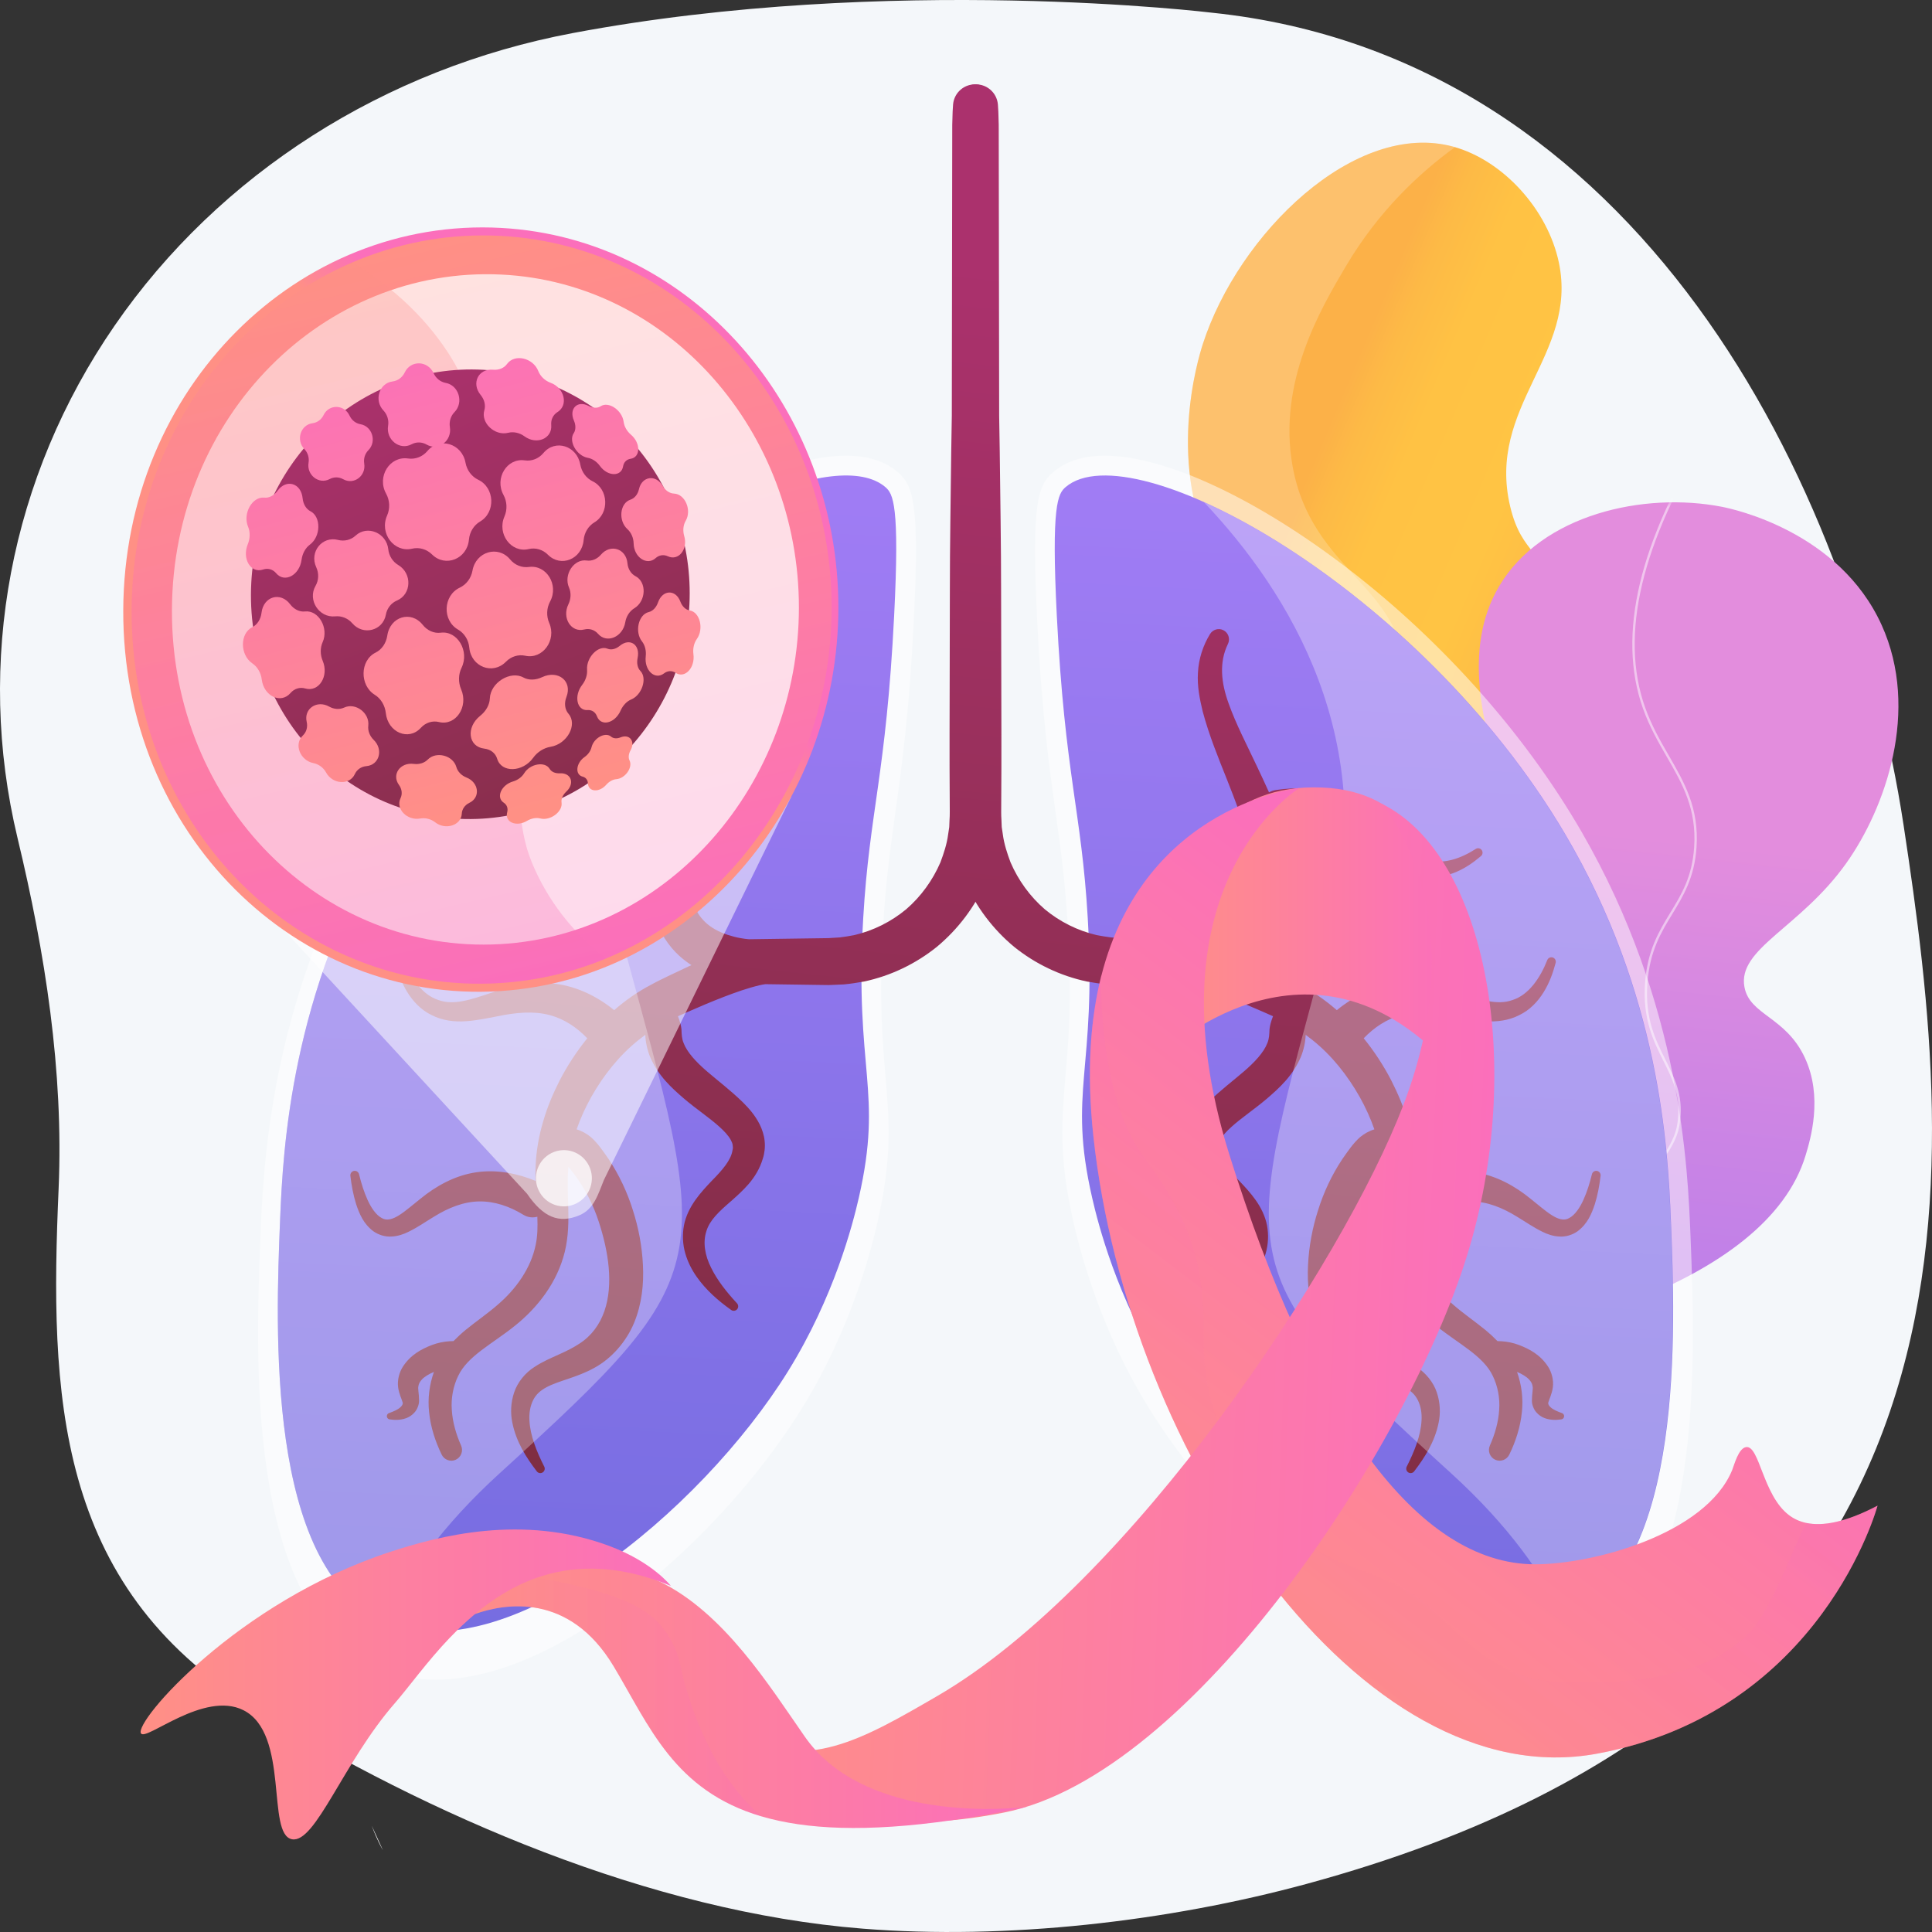 <svg width="360" height="360" viewBox="0 0 360 360" fill="none" xmlns="http://www.w3.org/2000/svg">
<rect x="0" y="0" width="360" height="360" fill="#333333" stroke="none"/>
<path d="M354.706 153.767C344.948 89.54 304.942 10.633 225.904 2.376C225.904 2.376 165.896 -4.965 106.74 6.16C71.632 12.762 40.846 32.416 21.367 60.664C1.887 88.912 -4.62 123.357 3.277 156.195C8.406 177.524 11.872 199.598 10.921 221.515C9.265 259.659 10.218 295.264 47.029 318.011C79.897 338.323 121.263 356.237 160.726 359.374C187.545 361.507 217.62 358.056 243.468 351.035C375.197 315.251 364.463 217.994 354.706 153.767Z" fill="#F4F7FA"/>
<path d="M234.273 281.337C290.843 256.003 301.935 238.725 301.125 227.475C300.654 220.934 295.929 213.22 297.256 198.581C298.375 186.243 302.41 184.249 301.088 176.254C298.795 162.385 285.688 162.53 282.553 149.713C279.12 135.681 293.255 129.061 289.846 111.838C287.981 102.418 283.588 103.57 281.406 94.399C276.959 75.704 294.065 66.094 290.478 48.948C288.39 38.967 280.007 29.87 270.854 27.345C252.495 22.279 230.741 43.569 224.115 64.156C223.262 66.809 217.047 87.084 226.68 104.451C232.493 114.93 239.834 116.705 240.347 125.118C241.07 136.987 226.859 140.011 226.976 150.909C227.135 165.674 253.338 170.652 253.4 187.348C253.424 193.81 249.504 194.704 249.971 201.83C250.738 213.55 261.779 217.855 265.341 225.646C269.165 234.012 265.833 249.607 234.273 281.337Z" fill="url(#paint0_linear_431_1780)"/>
<path opacity="0.2" d="M240.86 86.895C244.427 106.6 261.578 109.045 261.876 126.278C262.118 140.275 250.914 144.908 254.269 155.836C257.485 166.309 268.653 164.909 272.993 176.423C276.571 185.913 270.249 190.221 270.973 205.118C271.702 220.113 278.548 224.797 279.614 233.539C280.759 242.924 275.146 256.217 248.523 274.662C244.127 276.822 239.388 279.046 234.273 281.337C265.833 249.607 269.165 234.012 265.341 225.646C261.779 217.855 250.738 213.55 249.97 201.83C249.504 194.704 253.423 193.81 253.4 187.348C253.338 170.652 227.135 165.674 226.976 150.909C226.859 140.011 241.07 136.987 240.346 125.118C239.834 116.705 232.493 114.93 226.68 104.451C217.047 87.084 223.262 66.809 224.115 64.156C230.741 43.569 252.495 22.279 270.854 27.345C270.942 27.369 271.029 27.398 271.118 27.423C264.35 32.328 256.795 39.459 250.799 49.591C246.142 57.46 238.016 71.191 240.86 86.895Z" fill="white"/>
<path d="M228.106 251.985C234.8 252.809 245.523 253.68 258.587 252.627C285.491 250.458 329.112 239.578 336.448 215.281C337.35 212.295 339.733 204.403 336.292 197.058C332.715 189.422 326.025 189.168 325.052 183.918C323.722 176.74 335.432 172.913 344.006 160.87C351.288 150.643 357.824 132.36 350.616 116.462C342.712 99.031 322.99 94.853 320.859 94.436C306.379 91.607 287.254 95.813 279.324 109.26C272.308 121.159 276.695 135.819 279.591 145.493C286.142 167.384 298.605 173.647 294.99 183.537C291.699 192.544 279.941 191.24 276.241 202.997C274.659 208.021 276.315 209.82 274.413 219.202C272.974 226.301 270.67 231.957 269.635 234.045C261.623 250.209 230.845 251.866 228.106 251.985Z" fill="url(#paint1_linear_431_1780)"/>
<mask id="mask0_431_1780" style="mask-type:luminance" maskUnits="userSpaceOnUse" x="228" y="93" width="126" height="161">
<path d="M228.106 251.984C234.8 252.809 245.523 253.68 258.587 252.627C285.491 250.457 329.112 239.577 336.448 215.281C337.35 212.294 339.733 204.403 336.292 197.058C332.715 189.421 326.025 189.168 325.052 183.918C323.722 176.74 335.432 172.913 344.006 160.87C351.288 150.642 357.824 132.359 350.616 116.462C342.712 99.03 322.99 94.852 320.859 94.436C306.379 91.606 287.254 95.813 279.324 109.26C272.308 121.158 276.695 135.818 279.591 145.493C286.142 167.383 298.605 173.646 294.99 183.536C291.699 192.543 279.941 191.24 276.241 202.996C274.659 208.02 276.315 209.819 274.413 219.202C272.974 226.301 270.67 231.956 269.635 234.045C261.623 250.209 230.845 251.865 228.106 251.984Z" fill="white"/>
</mask>
<g mask="url(#mask0_431_1780)">
<path opacity="0.5" d="M228.789 259.187L228.66 258.762C246.318 253.374 263.331 246.305 279.226 237.752C311.36 220.461 312.333 211.522 312.653 208.585C313.146 204.062 311.592 200.96 309.946 197.677C308.124 194.041 306.058 189.92 306.527 183.208C306.955 177.09 309.136 173.515 311.244 170.059C313.337 166.629 315.313 163.388 315.683 157.84C316.161 150.685 313.459 146.005 310.599 141.049C309.002 138.282 307.35 135.419 306.124 131.958C301.286 118.304 305.394 100.942 318.334 80.355L318.707 80.592C305.843 101.058 301.75 118.29 306.539 131.809C307.752 135.232 309.394 138.076 310.981 140.827C313.876 145.842 316.611 150.58 316.124 157.87C315.746 163.527 313.649 166.966 311.621 170.291C309.54 173.702 307.388 177.229 306.968 183.24C306.507 189.829 308.456 193.717 310.34 197.477C312.016 200.821 313.599 203.98 313.092 208.633C312.766 211.628 311.773 220.742 279.435 238.143C263.513 246.71 246.474 253.791 228.789 259.187Z" fill="white"/>
</g>
<path opacity="0.5" d="M81.177 312.981C76.958 312.981 73.05 312.125 69.561 310.435C45.817 298.939 47.644 252.77 48.522 230.583C49.036 217.595 50.239 187.182 68.791 155.069C79.658 136.258 95.773 118.332 114.167 104.592C130.667 92.267 146.925 84.909 157.658 84.909C161.72 84.909 164.976 85.952 167.337 88.008C170.209 90.509 171.355 93.881 170.279 115.664C169.431 132.828 168.054 142.711 166.84 151.431C165.902 158.165 165.016 164.526 164.515 173.325C163.781 186.221 164.429 193.818 165.001 200.522C165.711 208.838 166.271 215.405 163.605 227.346C162.059 234.269 158.232 247.919 149.971 261.553C142.462 273.945 131.248 286.562 119.204 296.167C109.587 303.837 95.182 312.981 81.177 312.981Z" fill="white"/>
<path opacity="0.5" d="M282.357 312.981C268.352 312.979 253.948 303.836 244.331 296.166C232.287 286.561 221.073 273.945 213.564 261.553C205.302 247.917 201.476 234.268 199.93 227.345C197.264 215.405 197.824 208.838 198.534 200.522C199.106 193.818 199.754 186.22 199.02 173.325C198.519 164.526 197.633 158.164 196.695 151.43C195.481 142.71 194.104 132.827 193.256 115.664C192.18 93.881 193.326 90.509 196.198 88.008C198.558 85.952 201.815 84.909 205.877 84.909C216.61 84.909 232.868 92.267 249.368 104.592C267.762 118.332 283.877 136.258 294.744 155.069C313.296 187.181 314.499 217.595 315.013 230.582C315.891 252.77 317.718 298.938 293.974 310.435C290.485 312.125 286.578 312.981 282.361 312.981H282.357Z" fill="white"/>
<path d="M160.85 171.051C159.177 199.765 164.619 203.103 160.025 223.198C158.89 228.16 155.426 241.67 146.855 255.485C130.495 281.852 94.072 311.712 71.811 302.152C71.581 302.054 71.352 301.948 71.123 301.841C49.585 291.656 51.373 247.532 52.189 227.339C52.736 213.843 54.233 185.27 71.948 155.322C89.442 125.747 117.851 103.113 139.167 93.562C150.942 88.285 160.554 87.002 164.963 90.752C166.415 91.991 167.66 94.072 166.609 114.758C165.113 144.373 162.011 151.15 160.85 171.051Z" fill="url(#paint2_linear_431_1780)"/>
<path d="M186.187 123.404C186.129 114.657 186.165 105.91 186.043 97.164L185.727 20.605L185.716 19.747C185.684 17.687 184.113 15.939 182.026 15.743C179.787 15.532 177.803 17.186 177.594 19.437C177.554 19.871 177.521 20.423 177.511 20.766L177.485 21.605L177.437 23.27L177.356 77.462L177.249 84.033L177.084 97.163C176.959 105.914 177.006 114.664 176.966 123.413C176.956 132.163 176.9 140.913 176.97 149.662C176.974 150.744 176.998 151.918 176.932 152.747L176.877 154.111L176.675 155.457C176.442 157.261 175.869 158.991 175.234 160.688C173.797 164.017 171.621 167.039 168.862 169.423C166.06 171.751 162.727 173.42 159.177 174.246C158.283 174.41 157.383 174.573 156.476 174.677L155.106 174.758L154.42 174.804L153.614 174.817L147.133 174.908L140.649 175L139.838 175.012C139.715 175.014 139.508 175.015 139.59 175.014L139.355 174.995C138.959 174.954 138.513 174.907 138.085 174.821C137.214 174.683 136.362 174.441 135.544 174.18C133.909 173.64 132.477 172.842 131.422 171.84C130.383 170.825 129.579 169.673 129.284 168.139L129.118 167.591L129.073 166.979L128.951 165.751C129 164.878 129.038 163.991 129.126 163.088L129.697 160.298L130.58 157.263C131.833 153.229 133.326 149.231 134.933 145.192C136.537 141.156 138.24 137.046 139.44 132.526C139.985 130.25 140.482 127.867 140.314 125.317C140.186 122.788 139.366 120.251 138.05 118.125C137.54 117.309 136.485 116.984 135.602 117.414C134.656 117.875 134.26 119.02 134.719 119.972L134.752 120.041C136.391 123.445 136.002 127.213 134.602 131.069C133.237 134.917 131.222 138.75 129.353 142.727C128.579 144.344 127.817 145.985 127.073 147.644C126.697 147.439 126.287 147.283 125.839 147.215L125.752 147.202C121.901 146.624 117.77 146.816 113.985 148.161C110.167 149.457 106.954 152.072 104.564 154.653C102.117 157.225 100.144 159.664 97.353 160.293C94.558 161.07 91.319 159.977 88.556 158.189C88.214 157.967 87.748 158.027 87.478 158.348C87.185 158.697 87.228 159.219 87.576 159.515C88.93 160.666 90.424 161.722 92.153 162.461C93.868 163.195 95.851 163.617 97.844 163.382C99.847 163.208 101.81 162.363 103.383 161.307C104.976 160.255 106.321 159.09 107.635 158.067C110.238 155.98 112.802 154.54 115.637 154.009C118.455 153.461 121.37 153.74 124.2 154.594L124.203 154.594C124.149 154.739 124.09 154.879 124.037 155.024L122.911 158.232L121.967 161.824C121.758 163.08 121.614 164.382 121.506 165.684L121.598 167.73L121.661 168.754L121.886 169.799C122.335 172.595 123.881 175.378 125.885 177.436C126.794 178.375 127.796 179.158 128.838 179.841C128.672 179.917 128.501 179.988 128.335 180.065L124.838 181.718C123.668 182.288 122.576 182.792 121.293 183.504C118.819 184.795 116.527 186.415 114.438 188.23C111.365 185.709 107.576 183.84 103.56 183.322C99.159 182.736 94.946 183.818 91.43 185.033C87.873 186.204 84.606 187.403 81.687 186.337C78.69 185.387 76.534 182.237 75.225 178.9C75.074 178.514 74.655 178.292 74.247 178.4C73.808 178.518 73.546 178.971 73.663 179.413C74.156 181.278 74.823 183.144 75.898 184.877C76.957 186.592 78.476 188.229 80.464 189.162C82.416 190.177 84.718 190.439 86.764 190.294C88.832 190.159 90.737 189.742 92.552 189.399C96.175 188.639 99.49 188.356 102.464 189.157C105.14 189.879 107.474 191.434 109.429 193.467C107.454 195.916 105.73 198.544 104.302 201.301C103.061 203.747 101.99 206.237 101.221 208.935C100.425 211.606 99.929 214.414 99.807 217.193C99.76 218.163 99.765 219.108 99.787 220.041C96.414 218.636 92.577 217.888 88.814 218.43C84.733 218.997 81.144 221.083 78.375 223.341C75.581 225.527 73.059 228.11 71.131 226.962C70.076 226.415 69.148 225.039 68.487 223.573C67.813 222.086 67.308 220.459 66.904 218.8C66.806 218.399 66.423 218.123 66.005 218.173C65.554 218.228 65.232 218.641 65.287 219.094C65.499 220.857 65.811 222.626 66.365 224.395C66.949 226.127 67.698 228.019 69.568 229.424C70.5 230.085 71.756 230.496 72.957 230.411C74.152 230.355 75.221 229.971 76.096 229.539C77.886 228.666 79.31 227.643 80.751 226.782C83.586 225.005 86.422 223.916 89.287 223.868C92.153 223.826 94.954 224.785 97.519 226.356C97.628 226.422 97.758 226.492 97.876 226.546C98.612 226.882 99.401 226.914 100.126 226.719C100.199 228.6 100.166 230.369 99.807 232.003C98.945 236.213 96.237 240.146 92.684 243.164C90.894 244.726 88.847 246.121 86.748 247.823C85.996 248.442 85.238 249.145 84.504 249.894C84.257 249.9 84.009 249.918 83.764 249.921C82.651 249.983 81.491 250.241 80.498 250.616C78.541 251.371 76.53 252.427 75.089 254.632C74.39 255.703 74.008 257.176 74.183 258.492C74.358 259.784 74.867 260.721 74.961 261.126C75.015 261.325 75.08 261.373 75.036 261.584C74.993 261.779 74.853 261.998 74.611 262.218C74.132 262.671 73.333 263.008 72.508 263.301L72.486 263.309C72.282 263.382 72.124 263.563 72.091 263.793C72.043 264.124 72.272 264.432 72.601 264.479C73.559 264.619 74.577 264.649 75.695 264.251C76.249 264.051 76.826 263.683 77.29 263.128C77.756 262.594 78.089 261.731 78.087 261.023C78.08 259.615 77.84 258.846 77.958 258.318C78.03 257.826 78.23 257.475 78.582 257.084C79.067 256.537 79.907 256.035 80.854 255.637C79.997 258.062 79.688 260.603 79.949 263.063C80.225 265.919 81.118 268.609 82.304 271.055C82.775 272.02 83.928 272.449 84.912 272.006C85.917 271.553 86.368 270.366 85.917 269.356C84.96 267.196 84.323 264.944 84.187 262.716C84.019 260.496 84.462 258.281 85.358 256.415C87.12 252.656 91.674 250.467 95.9 247.074C100.145 243.69 103.834 239.009 105.245 233.232C105.939 230.367 105.957 227.481 105.884 224.889C105.806 222.279 105.699 219.883 105.897 217.574C105.901 217.517 105.911 217.461 105.916 217.404C106.546 218.206 107.196 218.987 107.748 219.845C109.38 222.235 110.625 224.771 111.548 227.587C113.385 233.159 114.342 239.308 112.62 244.313C111.755 246.792 110.233 248.903 107.99 250.353C106.866 251.098 105.572 251.747 104.133 252.389C102.703 253.046 101.11 253.693 99.511 254.766C97.902 255.794 96.429 257.554 95.805 259.46C95.16 261.356 95.099 263.354 95.472 265.123C96.202 268.699 98.049 271.57 100.025 274.167C100.261 274.478 100.693 274.586 101.053 274.402C101.458 274.195 101.621 273.696 101.414 273.288L101.407 273.273C99.998 270.482 98.796 267.518 98.651 264.702C98.562 263.301 98.799 262.002 99.333 260.913C99.878 259.811 100.694 259.11 101.819 258.499C104.082 257.274 107.467 256.698 110.704 254.904C113.993 253.127 116.703 249.978 118.152 246.497C119.604 242.984 119.984 239.247 119.803 235.734C119.631 232.195 118.982 228.776 117.925 225.491C116.903 222.199 115.359 218.898 113.409 215.98C112.401 214.54 111.423 213.05 110.096 211.881C109.334 211.261 108.459 210.746 107.441 210.44C108.151 208.398 109.063 206.4 110.143 204.456C112.451 200.359 115.405 196.645 118.974 193.8C119.388 193.463 119.812 193.139 120.241 192.824C120.293 194.22 120.618 195.645 121.121 196.894C122.653 200.504 125.199 202.764 127.477 204.728C129.783 206.689 132.173 208.262 134.037 209.947C134.97 210.773 135.741 211.63 136.147 212.366C136.342 212.732 136.487 213.055 136.518 213.349C136.562 213.668 136.61 213.896 136.487 214.365C136.197 216.19 134.608 218.027 132.582 220.074C131.594 221.115 130.532 222.25 129.568 223.606C128.614 224.955 127.771 226.589 127.44 228.364C127.114 230.124 127.222 231.914 127.688 233.537C128.155 235.159 128.903 236.613 129.799 237.891C131.603 240.451 133.875 242.408 136.249 244.097C136.561 244.319 136.997 244.299 137.288 244.026C137.622 243.714 137.64 243.189 137.33 242.853L137.324 242.847C135.417 240.789 133.67 238.591 132.517 236.248C131.33 233.923 130.939 231.443 131.633 229.383C132.253 227.337 134.029 225.71 136.177 223.855C137.234 222.909 138.39 221.902 139.494 220.628C140.589 219.358 141.616 217.729 142.145 215.869C142.45 214.974 142.603 213.743 142.483 212.646C142.388 211.51 142.014 210.471 141.579 209.563C140.672 207.75 139.493 206.463 138.36 205.337C136.064 203.112 133.778 201.392 131.751 199.648C129.746 197.924 128.031 196.088 127.378 194.354C127.021 193.478 127.018 192.705 126.977 191.757C126.903 191.097 126.717 190.374 126.327 189.359C126.875 189.112 127.441 188.865 127.986 188.624L131.417 187.146C133.702 186.192 135.991 185.289 138.242 184.532C139.363 184.166 140.474 183.835 141.527 183.588C141.893 183.501 142.26 183.438 142.607 183.386L147.035 183.448L153.603 183.54L154.428 183.55L155.371 183.513L157.26 183.429C158.512 183.311 159.765 183.113 161.007 182.892C165.957 181.842 170.651 179.594 174.6 176.403C178.498 173.153 181.665 168.994 183.691 164.294C184.629 161.92 185.424 159.467 185.79 156.932L186.074 155.034L186.179 153.121C186.267 151.766 186.241 150.751 186.248 149.647C186.292 140.899 186.213 132.152 186.187 123.404Z" fill="url(#paint3_linear_431_1780)"/>
<path d="M198.57 90.754C197.119 91.989 195.877 94.071 196.923 114.76C198.422 144.375 201.526 151.15 202.686 171.05C204.36 199.766 198.914 203.104 203.509 223.2C204.642 228.158 208.11 241.669 216.68 255.484C233.208 282.127 270.224 312.332 292.411 301.84C313.951 291.654 312.163 247.533 311.344 227.339C310.798 213.843 309.303 185.271 291.588 155.322C264.429 109.406 210.954 80.217 198.57 90.754Z" fill="url(#paint4_linear_431_1780)"/>
<path d="M177.349 123.404C177.406 114.657 177.37 105.91 177.492 97.164L177.808 20.605L177.819 19.747C177.852 17.687 179.422 15.939 181.509 15.743C183.748 15.532 185.732 17.186 185.941 19.437C185.981 19.871 186.014 20.423 186.024 20.766L186.05 21.605L186.098 23.27L186.179 77.462L186.286 84.033L186.451 97.163C186.576 105.914 186.529 114.664 186.569 123.413C186.579 132.163 186.635 140.913 186.565 149.662C186.561 150.744 186.537 151.918 186.603 152.747L186.658 154.111L186.86 155.457C187.093 157.261 187.666 158.991 188.301 160.688C189.738 164.017 191.914 167.039 194.673 169.423C197.475 171.751 200.808 173.42 204.358 174.246C205.252 174.41 206.152 174.573 207.059 174.677L208.429 174.758L209.115 174.804L209.921 174.817L216.403 174.908L222.886 175L223.697 175.012C223.82 175.014 224.027 175.015 223.945 175.014L224.18 174.995C224.576 174.954 225.022 174.907 225.45 174.821C226.321 174.683 227.173 174.441 227.991 174.18C229.626 173.64 231.058 172.842 232.113 171.84C233.152 170.825 233.956 169.673 234.251 168.139L234.418 167.591L234.462 166.979L234.584 165.751C234.535 164.878 234.497 163.991 234.409 163.088L233.838 160.298L232.955 157.263C231.702 153.229 230.209 149.231 228.602 145.192C226.998 141.156 225.295 137.046 224.095 132.526C223.55 130.25 223.053 127.867 223.222 125.317C223.349 122.788 224.169 120.251 225.485 118.125C225.995 117.309 227.05 116.984 227.932 117.414C228.879 117.875 229.275 119.02 228.816 119.972L228.783 120.041C227.143 123.445 227.533 127.213 228.933 131.069C230.298 134.917 232.312 138.75 234.182 142.727C234.955 144.344 235.718 145.985 236.462 147.644C236.838 147.439 237.248 147.283 237.696 147.215L237.783 147.202C241.634 146.624 245.765 146.816 249.55 148.161C253.368 149.457 256.581 152.072 258.971 154.653C261.418 157.225 263.391 159.664 266.182 160.293C268.977 161.07 272.216 159.977 274.979 158.189C275.321 157.967 275.787 158.027 276.057 158.348C276.35 158.697 276.307 159.219 275.96 159.515C274.605 160.666 273.111 161.722 271.382 162.461C269.667 163.195 267.684 163.617 265.691 163.382C263.688 163.208 261.725 162.363 260.152 161.307C258.559 160.255 257.215 159.09 255.9 158.067C253.297 155.98 250.733 154.54 247.898 154.009C245.081 153.461 242.165 153.74 239.335 154.594C239.335 154.594 239.333 154.594 239.332 154.594C239.386 154.739 239.446 154.879 239.498 155.024L240.624 158.232L241.568 161.824C241.777 163.08 241.921 164.382 242.029 165.684L241.937 167.73L241.875 168.754L241.649 169.799C241.2 172.595 239.654 175.378 237.65 177.436C236.741 178.375 235.739 179.158 234.697 179.841C234.863 179.917 235.034 179.988 235.2 180.065L238.697 181.718C239.867 182.288 240.959 182.792 242.242 183.504C244.716 184.795 247.008 186.415 249.097 188.23C252.17 185.709 255.959 183.84 259.975 183.322C264.377 182.736 268.59 183.818 272.105 185.033C275.663 186.204 278.929 187.403 281.849 186.337C284.845 185.387 287.001 182.237 288.31 178.9C288.461 178.514 288.88 178.292 289.288 178.4C289.727 178.518 289.989 178.971 289.872 179.413C289.379 181.278 288.712 183.144 287.637 184.877C286.578 186.592 285.059 188.229 283.071 189.162C281.119 190.177 278.818 190.439 276.771 190.294C274.703 190.159 272.798 189.742 270.983 189.399C267.36 188.639 264.045 188.356 261.071 189.157C258.395 189.879 256.061 191.434 254.107 193.467C256.081 195.916 257.805 198.544 259.233 201.301C260.474 203.747 261.545 206.237 262.315 208.935C263.11 211.606 263.607 214.414 263.729 217.193C263.775 218.163 263.77 219.108 263.748 220.041C267.121 218.636 270.958 217.888 274.721 218.43C278.802 218.997 282.392 221.083 285.16 223.341C287.954 225.527 290.476 228.11 292.405 226.962C293.459 226.415 294.387 225.039 295.049 223.573C295.722 222.086 296.227 220.459 296.632 218.8C296.729 218.399 297.112 218.123 297.53 218.173C297.981 218.228 298.303 218.641 298.248 219.094C298.036 220.857 297.724 222.626 297.17 224.395C296.586 226.127 295.838 228.019 293.967 229.424C293.036 230.085 291.779 230.496 290.579 230.411C289.383 230.355 288.314 229.971 287.44 229.539C285.649 228.666 284.225 227.643 282.784 226.782C279.949 225.005 277.113 223.916 274.249 223.868C271.383 223.826 268.581 224.785 266.016 226.356C265.907 226.422 265.777 226.492 265.659 226.546C264.923 226.882 264.134 226.914 263.409 226.719C263.337 228.6 263.37 230.369 263.728 232.003C264.59 236.213 267.298 240.146 270.851 243.164C272.641 244.726 274.688 246.121 276.787 247.823C277.539 248.442 278.297 249.145 279.031 249.894C279.278 249.9 279.526 249.918 279.771 249.921C280.884 249.983 282.044 250.241 283.037 250.616C284.994 251.371 287.005 252.427 288.446 254.632C289.145 255.703 289.527 257.176 289.352 258.492C289.177 259.784 288.668 260.721 288.574 261.126C288.52 261.325 288.455 261.373 288.498 261.584C288.542 261.779 288.682 261.998 288.924 262.218C289.403 262.671 290.202 263.008 291.026 263.301L291.049 263.309C291.253 263.382 291.411 263.563 291.444 263.793C291.491 264.124 291.263 264.432 290.934 264.479C289.975 264.619 288.958 264.649 287.839 264.251C287.286 264.051 286.709 263.683 286.245 263.128C285.779 262.594 285.446 261.731 285.448 261.023C285.455 259.615 285.695 258.846 285.577 258.318C285.505 257.826 285.305 257.475 284.952 257.084C284.468 256.537 283.628 256.035 282.681 255.637C283.538 258.062 283.847 260.603 283.586 263.063C283.31 265.919 282.417 268.609 281.231 271.055C280.759 272.02 279.606 272.449 278.623 272.006C277.617 271.553 277.167 270.366 277.617 269.356C278.575 267.196 279.212 264.944 279.348 262.716C279.516 260.496 279.073 258.281 278.177 256.415C276.414 252.656 271.86 250.467 267.635 247.074C263.39 243.69 259.701 239.009 258.29 233.232C257.596 230.367 257.578 227.481 257.651 224.889C257.728 222.279 257.836 219.883 257.638 217.574C257.634 217.517 257.624 217.461 257.619 217.404C256.989 218.206 256.339 218.987 255.786 219.845C254.155 222.235 252.91 224.771 251.987 227.587C250.149 233.159 249.192 239.308 250.915 244.313C251.779 246.792 253.302 248.903 255.545 250.353C256.669 251.098 257.963 251.747 259.402 252.389C260.832 253.046 262.425 253.693 264.024 254.766C265.633 255.794 267.106 257.554 267.729 259.46C268.374 261.356 268.435 263.354 268.063 265.123C267.332 268.699 265.486 271.57 263.509 274.167C263.273 274.478 262.842 274.586 262.482 274.402C262.076 274.195 261.914 273.696 262.12 273.288L262.127 273.273C263.536 270.482 264.738 267.518 264.883 264.702C264.972 263.301 264.735 262.002 264.201 260.913C263.657 259.811 262.84 259.11 261.715 258.499C259.453 257.274 256.068 256.698 252.831 254.904C249.541 253.127 246.832 249.978 245.382 246.497C243.931 242.984 243.55 239.247 243.732 235.734C243.904 232.195 244.553 228.776 245.61 225.491C246.632 222.199 248.176 218.898 250.126 215.98C251.133 214.54 252.112 213.05 253.439 211.881C254.201 211.261 255.075 210.746 256.094 210.44C255.383 208.398 254.472 206.4 253.392 204.456C251.084 200.359 248.13 196.645 244.561 193.8C244.146 193.463 243.723 193.139 243.294 192.824C243.242 194.22 242.917 195.645 242.414 196.894C240.882 200.504 238.336 202.764 236.058 204.728C233.752 206.689 231.362 208.262 229.498 209.947C228.564 210.773 227.793 211.63 227.387 212.366C227.192 212.732 227.048 213.055 227.017 213.349C226.973 213.668 226.924 213.896 227.048 214.365C227.338 216.19 228.927 218.027 230.953 220.074C231.941 221.115 233.003 222.25 233.967 223.606C234.921 224.955 235.764 226.589 236.095 228.364C236.42 230.124 236.312 231.914 235.847 233.537C235.379 235.159 234.632 236.613 233.735 237.891C231.931 240.451 229.66 242.408 227.286 244.097C226.973 244.319 226.538 244.299 226.247 244.026C225.913 243.714 225.894 243.189 226.205 242.853L226.211 242.847C228.118 240.789 229.865 238.591 231.017 236.248C232.205 233.923 232.595 231.443 231.902 229.383C231.282 227.337 229.505 225.71 227.357 223.855C226.3 222.909 225.145 221.902 224.041 220.628C222.946 219.358 221.919 217.729 221.39 215.869C221.085 214.974 220.932 213.743 221.052 212.646C221.147 211.51 221.521 210.471 221.956 209.563C222.863 207.75 224.042 206.463 225.175 205.337C227.471 203.112 229.757 201.392 231.784 199.648C233.789 197.924 235.504 196.088 236.157 194.354C236.513 193.478 236.516 192.705 236.557 191.757C236.632 191.097 236.817 190.374 237.208 189.359C236.66 189.112 236.093 188.865 235.549 188.624L232.117 187.146C229.833 186.192 227.544 185.289 225.292 184.532C224.172 184.166 223.06 183.835 222.007 183.588C221.642 183.501 221.275 183.438 220.927 183.386L216.499 183.448L209.931 183.54L209.107 183.55L208.163 183.513L206.275 183.429C205.022 183.311 203.77 183.113 202.528 182.892C197.578 181.842 192.884 179.594 188.935 176.403C185.037 173.153 181.869 168.994 179.844 164.294C178.905 161.92 178.11 159.467 177.745 156.932L177.46 155.034L177.356 153.121C177.268 151.766 177.294 150.751 177.287 149.647C177.243 140.899 177.322 132.152 177.349 123.404Z" fill="url(#paint5_linear_431_1780)"/>
<path d="M69.269 340.195L71.343 344.74C71.219 344.536 70.279 342.938 69.269 340.195Z" fill="white"/>
<path opacity="0.3" d="M115.777 174.517C132.516 236.247 134.895 236.491 93.141 274.49C82.429 284.236 75.778 293.609 71.811 302.152C71.581 302.055 71.352 301.948 71.123 301.841C49.585 291.656 51.373 247.533 52.189 227.339C52.736 213.843 54.233 185.271 71.948 155.322C89.442 125.747 117.851 103.113 139.167 93.562C123.239 110.356 105.93 138.213 115.777 174.517Z" fill="white"/>
<path opacity="0.3" d="M247.719 174.517C230.979 236.247 228.601 236.491 270.355 274.49C281.066 284.236 287.717 293.609 291.685 302.152C291.914 302.055 292.144 301.948 292.373 301.841C313.91 291.656 312.123 247.533 311.307 227.339C310.759 213.843 309.263 185.271 291.548 155.322C274.054 125.747 245.645 103.113 224.329 93.562C240.256 110.356 257.566 138.213 247.719 174.517Z" fill="white"/>
<path opacity="0.52" d="M112.519 219.893L147.447 148.425L42.016 161.501L98.213 222.439C101.23 226.85 104.165 228.05 107.958 226.452C110.697 225.298 111.442 222.547 112.519 219.893Z" fill="white"/>
<path opacity="0.76" d="M107.374 224.254C109.957 222.977 111.022 219.837 109.753 217.239C108.483 214.641 105.36 213.57 102.777 214.847C100.194 216.123 99.129 219.264 100.398 221.861C101.668 224.459 104.791 225.53 107.374 224.254Z" fill="white"/>
<path d="M156.219 113.183C156.219 150.41 128.849 182.392 93.198 184.673C55.275 187.1 22.826 155.368 22.967 113.735C23.107 72.189 55.65 40.374 93.425 42.471C128.944 44.442 156.219 76.026 156.219 113.183Z" fill="url(#paint6_linear_431_1780)"/>
<path d="M154.964 113.189C154.963 149.673 128.122 180.982 93.2 183.172C56.102 185.499 24.396 154.434 24.532 113.729C24.668 73.106 56.465 41.956 93.422 43.961C128.218 45.849 154.965 76.772 154.964 113.189Z" fill="url(#paint7_linear_431_1780)"/>
<path opacity="0.74" d="M148.864 113.214C148.858 146.085 124.599 174.146 93.212 175.924C60.078 177.8 31.924 149.957 32.038 113.697C32.152 77.504 60.389 49.569 93.411 51.161C124.696 52.669 148.87 80.397 148.864 113.214Z" fill="white"/>
<path opacity="0.3" d="M99.743 162.184C96.256 154.591 97.156 150.763 94.471 121.859C90.462 78.72 86.985 71.36 84.107 66.7C81.157 61.922 75.829 55.12 65.715 48.907C41.837 59.184 24.631 84.045 24.532 113.728C24.396 154.434 56.102 185.499 93.2 183.172C100.149 182.736 106.768 181.153 112.906 178.626C107.549 174.426 102.899 169.058 99.743 162.184Z" fill="url(#paint8_linear_431_1780)"/>
<path d="M128.516 110.557C128.501 132.985 111.051 151.804 88.86 152.594C65.881 153.412 46.697 134.711 46.76 110.822C46.823 86.961 66.066 68.195 88.994 68.862C111.139 69.505 128.53 88.155 128.516 110.557Z" fill="url(#paint9_linear_431_1780)"/>
<path d="M119.325 125.017C118.799 124.481 118.607 123.575 118.812 122.593C119.327 120.122 117.367 118.789 115.488 120.34C114.74 120.957 113.885 121.158 113.202 120.876C111.477 120.164 109.223 122.496 109.393 124.824C109.46 125.748 109.122 126.788 108.488 127.605C106.889 129.668 107.484 132.451 109.492 132.31C110.288 132.254 110.939 132.688 111.235 133.47C111.98 135.439 114.589 134.798 115.649 132.393C116.069 131.44 116.802 130.671 117.609 130.339C119.636 129.504 120.647 126.363 119.325 125.017Z" fill="url(#paint10_linear_431_1780)"/>
<path d="M128.525 113.749C127.773 113.63 127.117 113.01 126.773 112.091C125.904 109.777 123.447 109.866 122.614 112.25C122.283 113.198 121.633 113.872 120.875 114.052C118.962 114.507 118.223 117.74 119.627 119.518C120.184 120.223 120.444 121.262 120.323 122.297C120.017 124.905 122.034 126.783 123.73 125.477C124.402 124.96 125.21 124.921 125.888 125.372C127.595 126.506 129.554 124.445 129.209 121.887C129.073 120.871 129.311 119.817 129.847 119.069C131.195 117.189 130.416 114.049 128.525 113.749Z" fill="url(#paint11_linear_431_1780)"/>
<path d="M125.593 91.971C124.772 91.936 123.983 91.4 123.483 90.536C122.221 88.357 119.608 88.714 119.063 91.148C118.847 92.116 118.249 92.849 117.465 93.109C115.487 93.766 115.166 97.021 116.924 98.611C117.62 99.241 118.048 100.231 118.069 101.259C118.12 103.848 120.543 105.465 122.164 103.999C122.807 103.418 123.662 103.291 124.451 103.658C126.434 104.58 128.227 102.346 127.493 99.878C127.201 98.897 127.304 97.838 127.769 97.046C128.937 95.054 127.654 92.058 125.593 91.971Z" fill="url(#paint12_linear_431_1780)"/>
<path d="M111.923 75.699C111.333 76.088 110.491 76.063 109.669 75.632C107.595 74.544 105.976 76.154 106.937 78.356C107.318 79.23 107.307 80.111 106.906 80.712C105.897 82.228 107.459 84.949 109.543 85.312C110.369 85.456 111.205 86.018 111.78 86.813C113.224 88.813 115.777 88.863 116.103 86.904C116.233 86.127 116.756 85.598 117.502 85.489C119.376 85.217 119.41 82.56 117.559 80.987C116.823 80.361 116.317 79.473 116.209 78.613C115.936 76.446 113.405 74.722 111.923 75.699Z" fill="url(#paint13_linear_431_1780)"/>
<path d="M104.637 149.548C104.538 148.876 104.868 148.113 105.518 147.508C107.154 145.989 106.443 143.973 104.312 144.092C103.464 144.139 102.753 143.828 102.413 143.258C101.555 141.822 98.756 142.304 97.677 144.081C97.247 144.787 96.47 145.36 95.597 145.614C93.394 146.254 92.371 148.599 93.87 149.575C94.465 149.963 94.702 150.63 94.506 151.361C94.012 153.203 96.203 154.142 98.206 152.954C99 152.483 99.92 152.317 100.667 152.509C102.544 152.992 104.886 151.242 104.637 149.548Z" fill="url(#paint14_linear_431_1780)"/>
<path d="M118.419 107.366C117.576 106.927 117.013 106.021 116.915 104.943C116.667 102.228 113.755 101.282 111.98 103.349C111.274 104.172 110.285 104.582 109.333 104.444C106.931 104.098 104.972 107.075 106.027 109.48C106.446 110.434 106.402 111.604 105.91 112.609C104.67 115.144 106.416 117.917 108.856 117.298C109.822 117.052 110.786 117.353 111.435 118.101C113.064 119.98 116.061 118.699 116.511 115.941C116.689 114.847 117.321 113.873 118.2 113.337C120.409 111.991 120.537 108.469 118.419 107.366Z" fill="url(#paint15_linear_431_1780)"/>
<path d="M110.418 89.676C109.23 89.1 108.371 87.928 108.122 86.542C107.496 83.049 103.444 81.784 101.256 84.415C100.385 85.463 99.083 85.975 97.774 85.783C94.466 85.299 92.117 89.106 93.816 92.218C94.49 93.452 94.557 94.957 93.996 96.245C92.581 99.492 95.258 103.079 98.51 102.309C99.797 102.005 101.139 102.402 102.1 103.369C104.512 105.799 108.436 104.187 108.749 100.654C108.874 99.252 109.626 98.01 110.758 97.334C113.601 95.636 113.401 91.121 110.418 89.676Z" fill="url(#paint16_linear_431_1780)"/>
<path d="M94.481 67.818C93.922 68.59 92.944 68.992 91.864 68.892C89.138 68.639 87.77 71.418 89.557 73.588C90.266 74.448 90.524 75.517 90.249 76.449C89.554 78.796 92.189 81.274 94.697 80.642C95.689 80.392 96.822 80.639 97.725 81.303C99.994 82.968 102.937 81.72 102.714 79.196C102.626 78.194 103.065 77.289 103.888 76.776C105.954 75.488 105.185 72.269 102.582 71.32C101.545 70.941 100.693 70.128 100.305 69.144C99.328 66.665 95.888 65.876 94.481 67.818Z" fill="url(#paint17_linear_431_1780)"/>
<path d="M86.906 144.872C85.975 144.504 85.273 143.772 85.031 142.915C84.419 140.753 81.275 139.933 79.706 141.533C79.082 142.17 78.109 142.472 77.105 142.341C74.568 142.009 72.929 144.326 74.34 146.258C74.899 147.025 75.008 147.951 74.631 148.736C73.68 150.715 75.853 152.952 78.298 152.518C79.267 152.347 80.304 152.607 81.073 153.214C83.006 154.74 85.942 153.796 86.047 151.624C86.089 150.761 86.617 150.004 87.457 149.6C89.57 148.586 89.245 145.796 86.906 144.872Z" fill="url(#paint18_linear_431_1780)"/>
<path d="M98.55 105.646C97.24 105.825 95.929 105.299 95.047 104.237C92.819 101.556 88.675 102.776 88.042 106.318C87.791 107.726 86.906 108.914 85.675 109.496C82.565 110.967 82.371 115.597 85.35 117.313C86.529 117.993 87.312 119.249 87.446 120.674C87.784 124.262 91.818 125.814 94.262 123.314C95.23 122.324 96.58 121.904 97.873 122.188C101.116 122.902 103.746 119.297 102.34 116.084C101.781 114.807 101.842 113.309 102.503 112.08C104.165 108.993 101.837 105.195 98.55 105.646Z" fill="url(#paint19_linear_431_1780)"/>
<path d="M89.109 89.394C87.881 88.809 86.994 87.617 86.738 86.207C86.092 82.656 81.903 81.368 79.639 84.043C78.738 85.108 77.392 85.629 76.038 85.433C72.617 84.94 70.187 88.811 71.942 91.976C72.638 93.231 72.707 94.761 72.126 96.071C70.661 99.373 73.428 103.021 76.791 102.238C78.122 101.929 79.51 102.333 80.502 103.316C82.996 105.787 87.053 104.148 87.379 100.557C87.509 99.131 88.286 97.868 89.457 97.181C92.397 95.454 92.192 90.864 89.109 89.394Z" fill="url(#paint20_linear_431_1780)"/>
<path d="M83.049 71.349C82.077 71.173 81.237 70.501 80.804 69.552C79.71 67.16 76.528 67.065 75.418 69.4C74.977 70.328 74.126 70.957 73.14 71.081C70.653 71.395 69.651 74.596 71.45 76.489C72.163 77.24 72.487 78.304 72.317 79.338C71.886 81.94 74.478 83.977 76.692 82.786C77.57 82.315 78.615 82.334 79.488 82.837C81.681 84.101 84.241 82.172 83.828 79.576C83.665 78.545 83.987 77.503 84.689 76.792C86.454 75.004 85.488 71.792 83.049 71.349Z" fill="url(#paint21_linear_431_1780)"/>
<path d="M69.627 137.862C68.889 137.146 68.514 136.157 68.625 135.218C68.903 132.852 66.248 130.859 64.124 131.848C63.279 132.241 62.236 132.173 61.336 131.665C59.065 130.383 56.583 132.053 57.146 134.494C57.37 135.462 57.102 136.42 56.428 137.055C54.73 138.657 55.895 141.697 58.394 142.192C59.383 142.387 60.265 143.039 60.754 143.933C61.981 146.183 65.153 146.355 66.122 144.235C66.506 143.393 67.31 142.841 68.27 142.758C70.683 142.549 71.482 139.66 69.627 137.862Z" fill="url(#paint22_linear_431_1780)"/>
<path d="M56.829 113.936C55.821 114.05 54.788 113.55 54.068 112.599C52.252 110.199 49.094 111.128 48.73 114.182C48.586 115.395 47.945 116.397 47.017 116.861C44.673 118.034 44.687 122.039 47.041 123.626C47.973 124.255 48.621 125.371 48.774 126.611C49.16 129.732 52.328 131.22 54.128 129.138C54.842 128.313 55.872 127.995 56.882 128.287C59.419 129.021 61.334 125.979 60.131 123.137C59.653 122.007 59.648 120.707 60.118 119.66C61.3 117.03 59.362 113.65 56.829 113.936Z" fill="url(#paint23_linear_431_1780)"/>
<path d="M57.844 95.261C57.043 94.852 56.497 93.94 56.386 92.823C56.106 90.011 53.35 89.189 51.717 91.441C51.067 92.336 50.144 92.818 49.247 92.728C46.983 92.502 45.194 95.708 46.227 98.15C46.637 99.119 46.616 100.338 46.172 101.41C45.051 104.114 46.739 106.901 49.021 106.123C49.925 105.815 50.836 106.075 51.459 106.817C53.024 108.683 55.821 107.186 56.196 104.292C56.345 103.143 56.923 102.095 57.741 101.488C59.796 99.965 59.857 96.291 57.844 95.261Z" fill="url(#paint24_linear_431_1780)"/>
<path d="M67.165 79.046C66.29 78.894 65.533 78.3 65.142 77.457C64.157 75.333 61.29 75.265 60.29 77.351C59.892 78.18 59.126 78.744 58.239 78.86C56 79.153 55.097 82.006 56.716 83.683C57.358 84.347 57.649 85.293 57.495 86.214C57.107 88.533 59.439 90.334 61.433 89.264C62.224 88.84 63.166 88.853 63.952 89.297C65.928 90.413 68.237 88.683 67.866 86.373C67.718 85.454 68.009 84.525 68.643 83.888C70.236 82.285 69.365 79.428 67.165 79.046Z" fill="url(#paint25_linear_431_1780)"/>
<path d="M82.121 117.893C80.881 118.057 79.627 117.51 78.768 116.429C76.6 113.7 72.694 114.877 72.166 118.435C71.956 119.849 71.141 121.034 69.986 121.604C67.067 123.044 66.978 127.701 69.837 129.467C70.968 130.166 71.736 131.441 71.892 132.877C72.285 136.492 76.142 138.11 78.409 135.627C79.308 134.643 80.58 134.238 81.813 134.543C84.905 135.305 87.33 131.711 85.931 128.456C85.374 127.162 85.402 125.654 86.005 124.425C87.521 121.337 85.234 117.48 82.121 117.893Z" fill="url(#paint26_linear_431_1780)"/>
<path d="M101 126.185C99.8 126.753 98.505 126.775 97.538 126.244C95.098 124.902 91.39 127.201 91.274 130.142C91.228 131.31 90.562 132.515 89.492 133.366C86.787 135.516 87.23 139.144 90.238 139.493C91.428 139.631 92.327 140.342 92.643 141.395C93.438 144.043 97.405 143.922 99.351 141.203C100.122 140.126 101.326 139.362 102.569 139.159C105.69 138.651 107.668 135.016 105.93 133C105.238 132.197 105.096 131.022 105.551 129.859C106.694 126.932 104.014 124.761 101 126.185Z" fill="url(#paint27_linear_431_1780)"/>
<path d="M117.306 141.704C117.051 141.19 117.121 140.484 117.493 139.816C118.43 138.137 117.327 136.708 115.623 137.399C114.945 137.674 114.285 137.62 113.86 137.256C112.787 136.337 110.637 137.507 110.223 139.239C110.058 139.927 109.577 140.605 108.935 141.052C107.314 142.179 107.097 144.347 108.568 144.715C109.151 144.861 109.519 145.331 109.55 145.972C109.63 147.586 111.652 147.733 112.967 146.226C113.489 145.628 114.193 145.239 114.849 145.187C116.499 145.054 117.949 142.997 117.306 141.704Z" fill="url(#paint28_linear_431_1780)"/>
<path d="M66.256 99.806C65.388 100.61 64.168 100.911 62.991 100.608C60.021 99.842 57.611 102.85 58.927 105.696C59.449 106.825 59.401 108.121 58.797 109.164C57.275 111.795 59.446 115.157 62.46 114.847C63.653 114.725 64.845 115.21 65.649 116.143C67.669 118.489 71.361 117.528 71.902 114.53C72.117 113.34 72.892 112.355 73.973 111.896C76.687 110.744 76.83 106.848 74.216 105.29C73.175 104.669 72.477 103.573 72.351 102.358C72.033 99.299 68.437 97.785 66.256 99.806Z" fill="url(#paint29_linear_431_1780)"/>
<path d="M216.943 196.16C216.943 196.16 242.851 171.308 268.357 196.833C268.357 196.833 278.733 148.036 246.346 146.743C210.781 145.323 216.943 196.16 216.943 196.16Z" fill="url(#paint30_linear_431_1780)"/>
<path d="M349.851 280.561C349.851 280.561 339.55 318.973 297.641 326.761C253.702 334.928 210.182 271.507 203.734 211.722C202.437 199.686 203.182 189.869 205.208 181.862C213.351 149.748 242.126 146.837 242.126 146.837C242.126 146.837 213.223 164.509 229.089 215.206C244.213 263.536 263.963 291.456 286.034 291.483C296.803 291.496 317.854 285.882 322.766 273.922C323.133 273.021 323.923 269.874 325.344 269.648C327.873 269.244 328.433 278.617 333.372 282.336C334.237 282.988 335.296 283.512 336.62 283.787C339.537 284.395 343.725 283.77 349.851 280.561Z" fill="url(#paint31_linear_431_1780)"/>
<path opacity="0.3" d="M349.851 280.561C349.851 280.561 339.55 318.973 297.641 326.761C253.702 334.928 210.182 271.438 203.734 211.653C202.437 199.617 203.182 189.713 205.208 181.725H205.213C205.213 181.725 204.357 203.846 213.183 215.683C222.01 227.515 224.587 235.835 224.327 250.334C224.036 266.693 235.762 285.856 250.961 291.554C255.979 293.436 262.365 295.646 266.346 299.388C273.77 306.36 279.423 312.861 290.214 313.385C298.886 313.811 309.341 313.347 317.431 309.939C321.005 308.43 325.512 305.542 327.634 302.151C332.343 294.637 334.109 288.211 336.62 283.787C339.537 284.395 343.725 283.77 349.851 280.561Z" fill="url(#paint32_linear_431_1780)"/>
<path d="M147.082 326.73C147.082 326.73 150.643 345.038 187.206 337.715C222.431 330.659 262.362 269.351 273.345 234.018C284.214 199.051 277.179 159.344 257.395 149.739C257.395 149.739 275.452 169.396 261.498 205.898C250.228 235.381 210.502 295.277 174.524 316.102C161.022 323.917 149.732 330.649 137.21 322.808L130.416 303.501L147.082 326.73Z" fill="url(#paint33_linear_431_1780)"/>
<path d="M191.355 336.676C191.249 336.698 191.139 336.721 191.033 336.743C186.143 337.763 181.615 338.562 177.418 339.166C161.393 341.469 150.152 340.884 141.908 338.46C125.574 333.645 121.02 321.6 114.329 310.465C106.036 296.653 94.041 298.788 88.507 300.745C86.755 301.367 85.651 301.97 85.514 302.046C90.563 298.22 95.259 295.606 99.628 293.986C108.649 290.631 116.293 291.501 122.86 294.674C134.922 300.506 143.347 314.113 149.98 323.624C150.589 324.494 151.242 325.31 151.935 326.074C164.16 339.53 188.853 336.974 191.179 336.698C191.293 336.685 191.355 336.676 191.355 336.676Z" fill="url(#paint34_linear_431_1780)"/>
<path opacity="0.3" d="M141.908 338.46C125.574 333.645 121.019 321.6 114.329 310.465C106.036 296.653 94.041 298.788 88.506 300.745C86.843 302.139 85.298 303.621 83.859 305.121C80.324 302.316 73.947 295.326 95.466 293.564C96.848 293.667 98.238 293.804 99.628 293.986C99.73 293.999 99.831 294.013 99.933 294.026C101.627 294.252 103.318 294.545 104.964 294.914C110.203 296.076 116.752 297.67 121.104 300.941C123.778 302.947 125.963 306.621 126.669 309.905C128.866 320.082 133.664 331.452 141.908 338.46Z" fill="url(#paint35_linear_431_1780)"/>
<path d="M124.996 295.499C124.276 295.202 123.562 294.927 122.86 294.674C113.843 291.43 106.288 291.776 99.933 294.026C95.594 295.561 91.816 297.976 88.506 300.745C86.843 302.139 85.298 303.621 83.859 305.121C79.534 309.648 76.193 314.357 73.541 317.401C63.946 328.416 58.796 343.51 54.418 342.72C49.563 341.842 54.038 323.024 45.348 318.666C38.023 314.987 27.232 324.48 26.27 322.997C24.901 320.894 44.179 298.521 72.742 289.157C81.639 286.241 97.342 282.047 113.517 288.061C121.624 291.075 124.996 295.499 124.996 295.499Z" fill="url(#paint36_linear_431_1780)"/>
<defs>
<linearGradient id="paint0_linear_431_1780" x1="221.418" y1="140.859" x2="323.885" y2="184.367" gradientUnits="userSpaceOnUse">
<stop stop-color="#FCB148"/>
<stop offset="0.052" stop-color="#FDBA46"/>
<stop offset="0.142" stop-color="#FFC244"/>
<stop offset="0.318" stop-color="#FFC444"/>
<stop offset="0.485" stop-color="#FDB946"/>
<stop offset="0.775" stop-color="#F99C4D"/>
<stop offset="0.866" stop-color="#F8924F"/>
<stop offset="1" stop-color="#F8924F"/>
</linearGradient>
<linearGradient id="paint1_linear_431_1780" x1="295.192" y1="153.577" x2="275.832" y2="329.928" gradientUnits="userSpaceOnUse">
<stop offset="0.004" stop-color="#E38DDD"/>
<stop offset="1" stop-color="#9571F6"/>
</linearGradient>
<linearGradient id="paint2_linear_431_1780" x1="116.1" y1="34.116" x2="97.236" y2="414.914" gradientUnits="userSpaceOnUse">
<stop stop-color="#AA80F9"/>
<stop offset="0.996" stop-color="#6165D7"/>
</linearGradient>
<linearGradient id="paint3_linear_431_1780" x1="140.801" y1="44.828" x2="112.534" y2="307.595" gradientUnits="userSpaceOnUse">
<stop stop-color="#AB316D"/>
<stop offset="1" stop-color="#792D3D"/>
</linearGradient>
<linearGradient id="paint4_linear_431_1780" x1="260.689" y1="41.281" x2="241.825" y2="422.075" gradientUnits="userSpaceOnUse">
<stop stop-color="#AA80F9"/>
<stop offset="0.996" stop-color="#6165D7"/>
</linearGradient>
<linearGradient id="paint5_linear_431_1780" x1="244.77" y1="56.013" x2="216.503" y2="318.78" gradientUnits="userSpaceOnUse">
<stop stop-color="#AB316D"/>
<stop offset="1" stop-color="#792D3D"/>
</linearGradient>
<linearGradient id="paint6_linear_431_1780" x1="101.529" y1="102.059" x2="110.483" y2="93.579" gradientUnits="userSpaceOnUse">
<stop stop-color="#FF9085"/>
<stop offset="1" stop-color="#FB6FBB"/>
</linearGradient>
<linearGradient id="paint7_linear_431_1780" x1="74.164" y1="45.918" x2="105.596" y2="181.159" gradientUnits="userSpaceOnUse">
<stop stop-color="#FF9085"/>
<stop offset="1" stop-color="#FB6FBB"/>
</linearGradient>
<linearGradient id="paint8_linear_431_1780" x1="46.054" y1="52.01" x2="77.585" y2="187.674" gradientUnits="userSpaceOnUse">
<stop stop-color="#FF9085"/>
<stop offset="1" stop-color="#FB6FBB"/>
</linearGradient>
<linearGradient id="paint9_linear_431_1780" x1="71.159" y1="67.703" x2="118.206" y2="189.343" gradientUnits="userSpaceOnUse">
<stop stop-color="#AB316D"/>
<stop offset="1" stop-color="#792D3D"/>
</linearGradient>
<linearGradient id="paint10_linear_431_1780" x1="118.233" y1="145.404" x2="95.053" y2="56.393" gradientUnits="userSpaceOnUse">
<stop stop-color="#FF9085"/>
<stop offset="1" stop-color="#FB6FBB"/>
</linearGradient>
<linearGradient id="paint11_linear_431_1780" x1="130.982" y1="141.467" x2="108.085" y2="53.545" gradientUnits="userSpaceOnUse">
<stop stop-color="#FF9085"/>
<stop offset="1" stop-color="#FB6FBB"/>
</linearGradient>
<linearGradient id="paint12_linear_431_1780" x1="133.647" y1="140.875" x2="110.663" y2="52.617" gradientUnits="userSpaceOnUse">
<stop stop-color="#FF9085"/>
<stop offset="1" stop-color="#FB6FBB"/>
</linearGradient>
<linearGradient id="paint13_linear_431_1780" x1="128.298" y1="143.086" x2="104.975" y2="53.525" gradientUnits="userSpaceOnUse">
<stop stop-color="#FF9085"/>
<stop offset="1" stop-color="#FB6FBB"/>
</linearGradient>
<linearGradient id="paint14_linear_431_1780" x1="100.688" y1="150.494" x2="77.425" y2="61.165" gradientUnits="userSpaceOnUse">
<stop stop-color="#FF9085"/>
<stop offset="1" stop-color="#FB6FBB"/>
</linearGradient>
<linearGradient id="paint15_linear_431_1780" x1="121.067" y1="144.637" x2="97.873" y2="55.574" gradientUnits="userSpaceOnUse">
<stop stop-color="#FF9085"/>
<stop offset="1" stop-color="#FB6FBB"/>
</linearGradient>
<linearGradient id="paint16_linear_431_1780" x1="116.182" y1="146.275" x2="92.825" y2="56.583" gradientUnits="userSpaceOnUse">
<stop stop-color="#FF9085"/>
<stop offset="1" stop-color="#FB6FBB"/>
</linearGradient>
<linearGradient id="paint17_linear_431_1780" x1="115.891" y1="146.935" x2="92.324" y2="56.436" gradientUnits="userSpaceOnUse">
<stop stop-color="#FF9085"/>
<stop offset="1" stop-color="#FB6FBB"/>
</linearGradient>
<linearGradient id="paint18_linear_431_1780" x1="83.467" y1="155.706" x2="59.85" y2="65.015" gradientUnits="userSpaceOnUse">
<stop stop-color="#FF9085"/>
<stop offset="1" stop-color="#FB6FBB"/>
</linearGradient>
<linearGradient id="paint19_linear_431_1780" x1="103.055" y1="150.231" x2="79.466" y2="59.65" gradientUnits="userSpaceOnUse">
<stop stop-color="#FF9085"/>
<stop offset="1" stop-color="#FB6FBB"/>
</linearGradient>
<linearGradient id="paint20_linear_431_1780" x1="96.244" y1="152.387" x2="72.485" y2="61.151" gradientUnits="userSpaceOnUse">
<stop stop-color="#FF9085"/>
<stop offset="1" stop-color="#FB6FBB"/>
</linearGradient>
<linearGradient id="paint21_linear_431_1780" x1="98.148" y1="152.37" x2="74.233" y2="60.534" gradientUnits="userSpaceOnUse">
<stop stop-color="#FF9085"/>
<stop offset="1" stop-color="#FB6FBB"/>
</linearGradient>
<linearGradient id="paint22_linear_431_1780" x1="68.488" y1="160.322" x2="44.511" y2="68.253" gradientUnits="userSpaceOnUse">
<stop stop-color="#FF9085"/>
<stop offset="1" stop-color="#FB6FBB"/>
</linearGradient>
<linearGradient id="paint23_linear_431_1780" x1="63.953" y1="162.071" x2="39.636" y2="68.695" gradientUnits="userSpaceOnUse">
<stop stop-color="#FF9085"/>
<stop offset="1" stop-color="#FB6FBB"/>
</linearGradient>
<linearGradient id="paint24_linear_431_1780" x1="68.094" y1="160.918" x2="43.81" y2="67.665" gradientUnits="userSpaceOnUse">
<stop stop-color="#FF9085"/>
<stop offset="1" stop-color="#FB6FBB"/>
</linearGradient>
<linearGradient id="paint25_linear_431_1780" x1="82.088" y1="157.152" x2="57.898" y2="64.26" gradientUnits="userSpaceOnUse">
<stop stop-color="#FF9085"/>
<stop offset="1" stop-color="#FB6FBB"/>
</linearGradient>
<linearGradient id="paint26_linear_431_1780" x1="85.249" y1="155.531" x2="61.374" y2="63.852" gradientUnits="userSpaceOnUse">
<stop stop-color="#FF9085"/>
<stop offset="1" stop-color="#FB6FBB"/>
</linearGradient>
<linearGradient id="paint27_linear_431_1780" x1="101.365" y1="150.51" x2="77.875" y2="60.308" gradientUnits="userSpaceOnUse">
<stop stop-color="#FF9085"/>
<stop offset="1" stop-color="#FB6FBB"/>
</linearGradient>
<linearGradient id="paint28_linear_431_1780" x1="114.145" y1="146.58" x2="90.798" y2="56.924" gradientUnits="userSpaceOnUse">
<stop stop-color="#FF9085"/>
<stop offset="1" stop-color="#FB6FBB"/>
</linearGradient>
<linearGradient id="paint29_linear_431_1780" x1="79.46" y1="157.417" x2="55.402" y2="65.033" gradientUnits="userSpaceOnUse">
<stop stop-color="#FF9085"/>
<stop offset="1" stop-color="#FB6FBB"/>
</linearGradient>
<linearGradient id="paint30_linear_431_1780" x1="216.535" y1="171.774" x2="269.94" y2="171.774" gradientUnits="userSpaceOnUse">
<stop stop-color="#FF9085"/>
<stop offset="1" stop-color="#FB6FBB"/>
</linearGradient>
<linearGradient id="paint31_linear_431_1780" x1="216.063" y1="312.326" x2="301.923" y2="199.982" gradientUnits="userSpaceOnUse">
<stop stop-color="#FF9085"/>
<stop offset="1" stop-color="#FB6FBB"/>
</linearGradient>
<linearGradient id="paint32_linear_431_1780" x1="222.134" y1="307.66" x2="279.885" y2="232.096" gradientUnits="userSpaceOnUse">
<stop stop-color="#FF9085"/>
<stop offset="1" stop-color="#FB6FBB"/>
</linearGradient>
<linearGradient id="paint33_linear_431_1780" x1="132.871" y1="241.353" x2="276.689" y2="247.035" gradientUnits="userSpaceOnUse">
<stop stop-color="#FF9085"/>
<stop offset="1" stop-color="#FB6FBB"/>
</linearGradient>
<linearGradient id="paint34_linear_431_1780" x1="85.514" y1="316.233" x2="191.355" y2="316.233" gradientUnits="userSpaceOnUse">
<stop stop-color="#FF9085"/>
<stop offset="1" stop-color="#FB6FBB"/>
</linearGradient>
<linearGradient id="paint35_linear_431_1780" x1="80.16" y1="316.012" x2="141.908" y2="316.012" gradientUnits="userSpaceOnUse">
<stop stop-color="#FF9085"/>
<stop offset="1" stop-color="#FB6FBB"/>
</linearGradient>
<linearGradient id="paint36_linear_431_1780" x1="26.201" y1="313.873" x2="124.996" y2="313.873" gradientUnits="userSpaceOnUse">
<stop stop-color="#FF9085"/>
<stop offset="1" stop-color="#FB6FBB"/>
</linearGradient>
</defs>
</svg>
